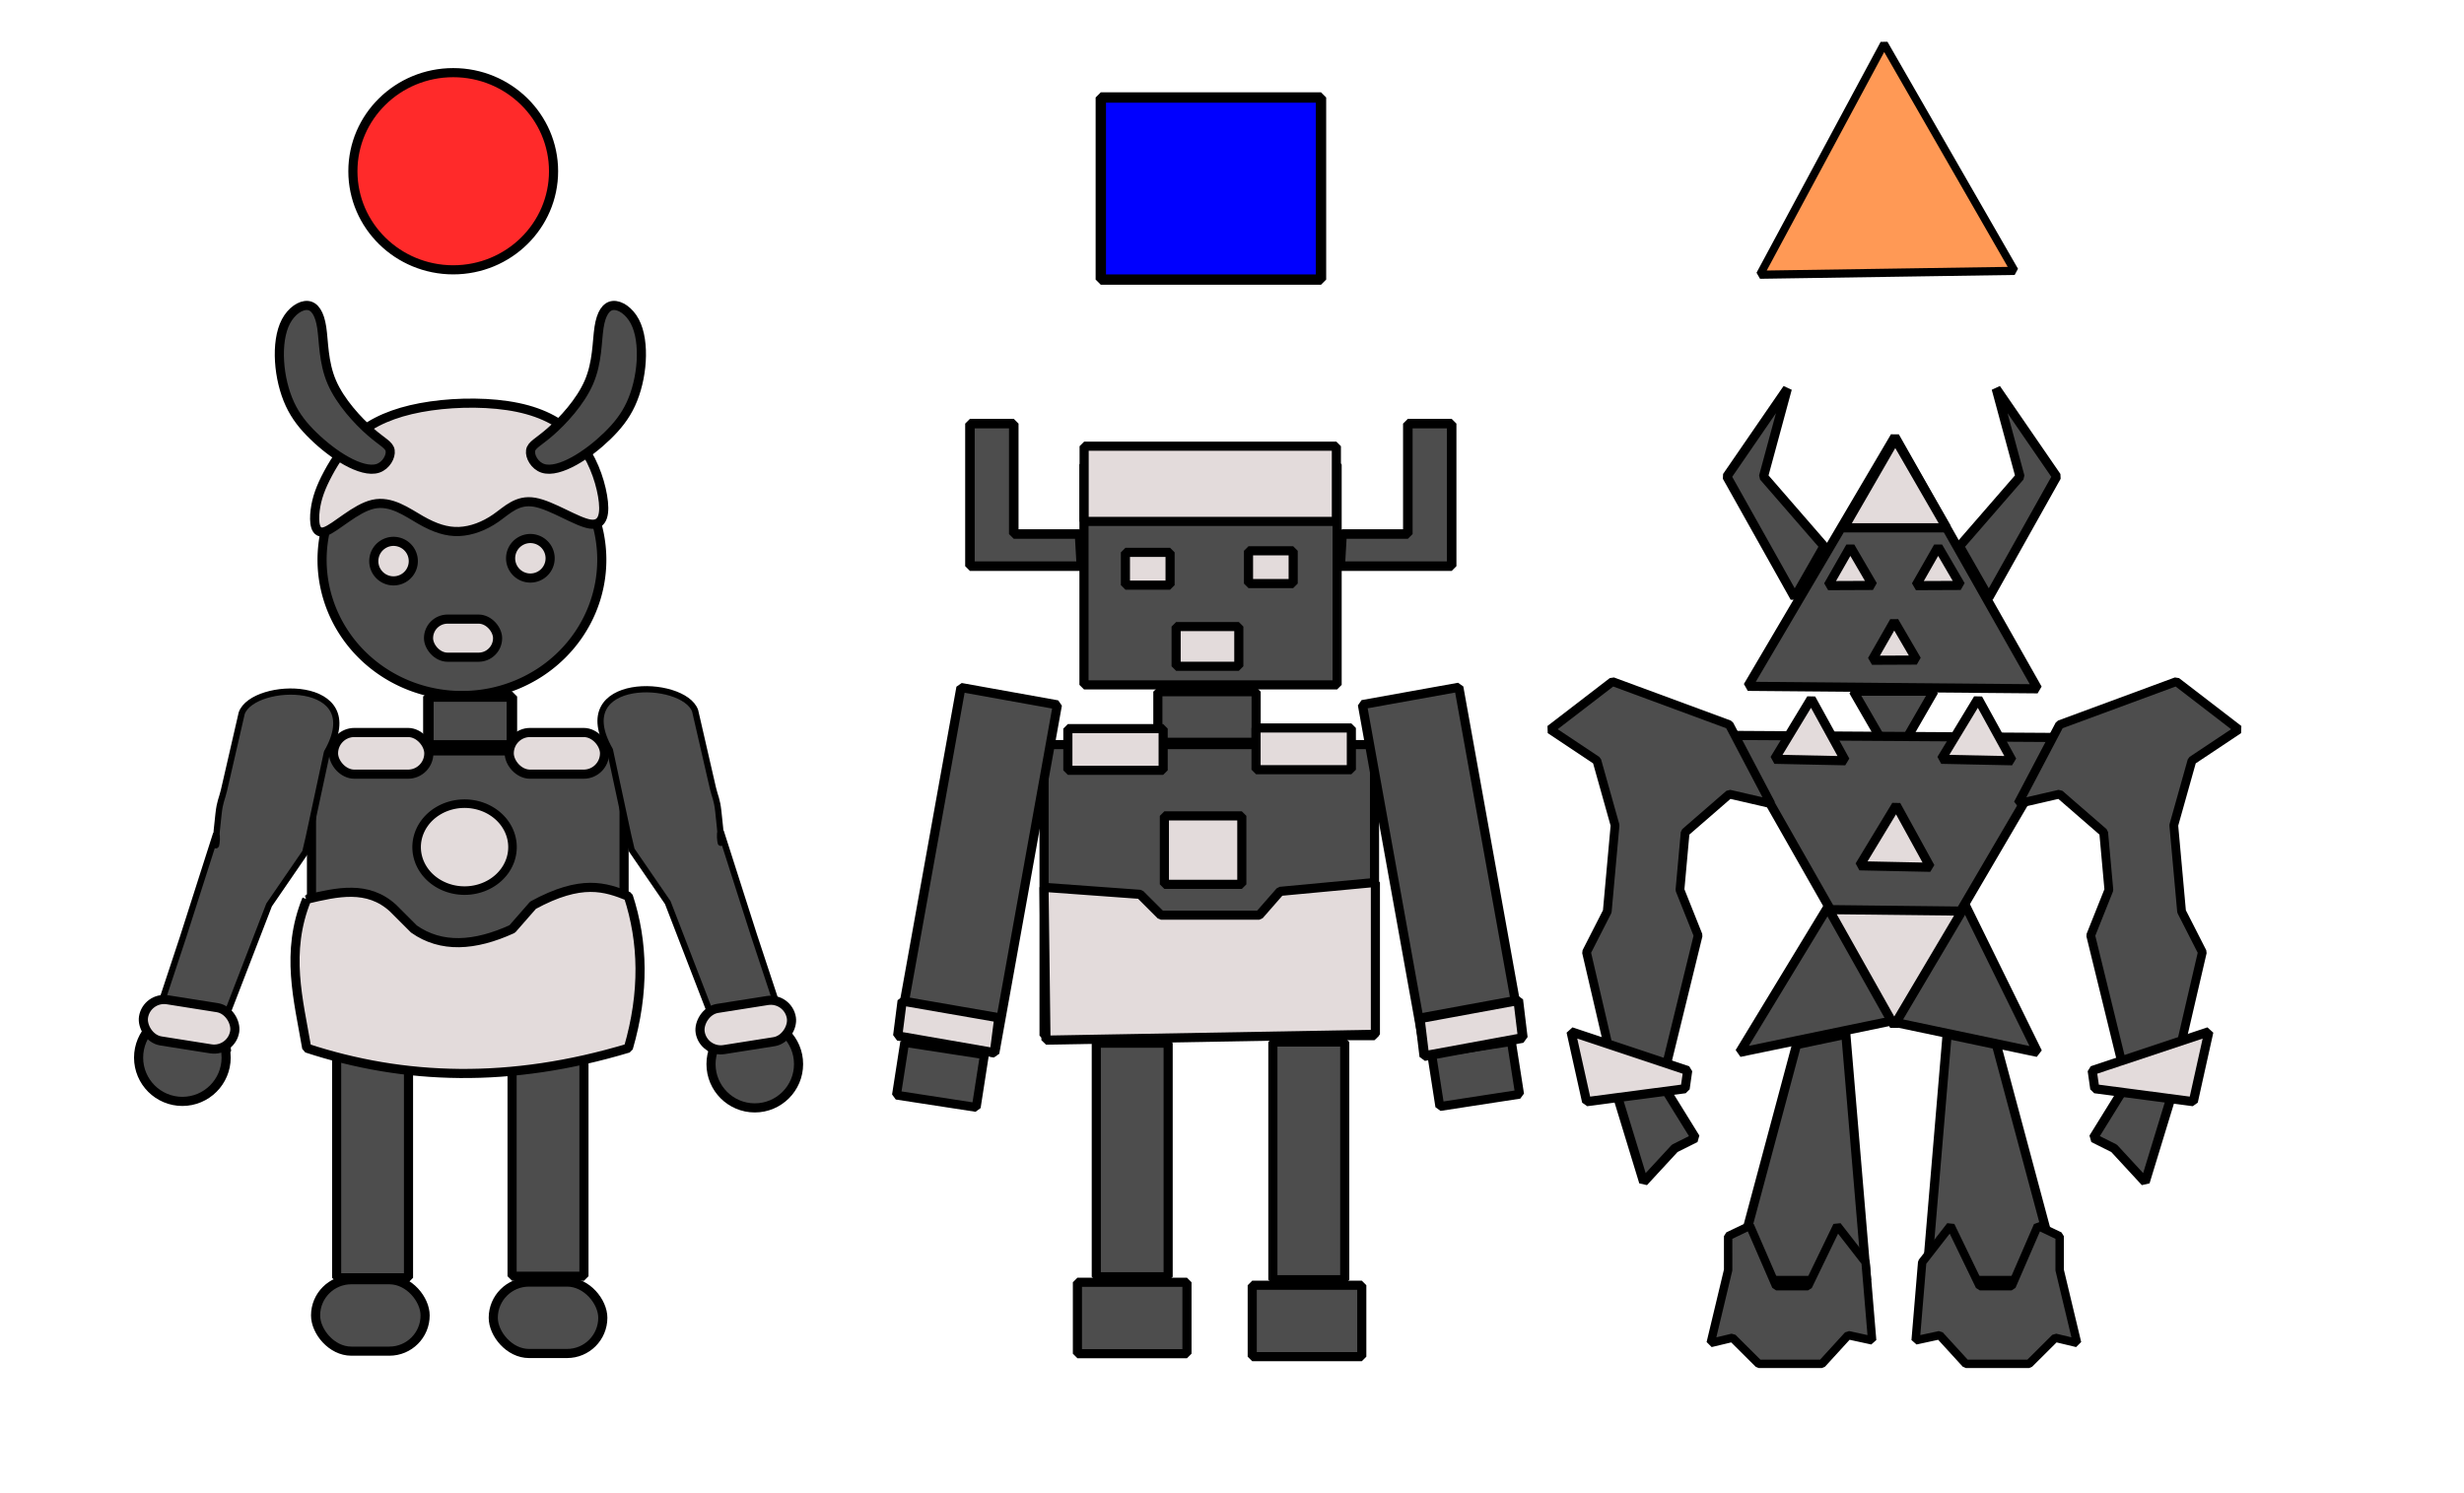 <?xml version="1.0" encoding="UTF-8" standalone="no"?>
<!-- Created with Inkscape (http://www.inkscape.org/) -->

<svg
   width="297mm"
   height="180mm"
   viewBox="0 0 297 180"
   version="1.1"
   id="svg1"
   inkscape:version="1.3 (0e150ed6c4, 2023-07-21)"
   sodipodi:docname="Jay Lene IT 25 SVG.svg"
   xmlns:inkscape="http://www.inkscape.org/namespaces/inkscape"
   xmlns:sodipodi="http://sodipodi.sourceforge.net/DTD/sodipodi-0.dtd"
   xmlns="http://www.w3.org/2000/svg"
   xmlns:svg="http://www.w3.org/2000/svg">
  <sodipodi:namedview
     id="namedview1"
     pagecolor="#ffffff"
     bordercolor="#000000"
     borderopacity="0.25"
     inkscape:showpageshadow="2"
     inkscape:pageopacity="0.0"
     inkscape:pagecheckerboard="0"
     inkscape:deskcolor="#d1d1d1"
     inkscape:document-units="mm"
     inkscape:zoom="0.63446243"
     inkscape:cx="428.70939"
     inkscape:cy="341.23376"
     inkscape:window-width="1440"
     inkscape:window-height="837"
     inkscape:window-x="-8"
     inkscape:window-y="-8"
     inkscape:window-maximized="1"
     inkscape:current-layer="layer1"
     showgrid="false"
     showguides="false" />
  <defs
     id="defs1">
    <inkscape:path-effect
       effect="bspline"
       id="path-effect38"
       is_visible="true"
       lpeversion="1.3"
       weight="33.333"
       steps="2"
       helper_size="0"
       apply_no_weight="true"
       apply_with_weight="true"
       only_selected="false"
       uniform="false" />
    <inkscape:path-effect
       effect="bspline"
       id="path-effect36"
       is_visible="true"
       lpeversion="1.3"
       weight="33.333"
       steps="2"
       helper_size="0"
       apply_no_weight="true"
       apply_with_weight="true"
       only_selected="false"
       uniform="false" />
    <inkscape:path-effect
       effect="bspline"
       id="path-effect43"
       is_visible="true"
       lpeversion="1.3"
       weight="33.333"
       steps="2"
       helper_size="0"
       apply_no_weight="true"
       apply_with_weight="true"
       only_selected="false"
       uniform="false" />
    <inkscape:path-effect
       effect="bspline"
       id="path-effect35"
       is_visible="true"
       lpeversion="1.3"
       weight="33.333"
       steps="2"
       helper_size="0"
       apply_no_weight="true"
       apply_with_weight="true"
       only_selected="false"
       uniform="false" />
    <inkscape:path-effect
       effect="bspline"
       id="path-effect34"
       is_visible="true"
       lpeversion="1.3"
       weight="33.333"
       steps="2"
       helper_size="0"
       apply_no_weight="true"
       apply_with_weight="true"
       only_selected="false"
       uniform="false" />
    <inkscape:path-effect
       effect="bspline"
       id="path-effect33"
       is_visible="true"
       lpeversion="1.3"
       weight="33.333"
       steps="2"
       helper_size="0"
       apply_no_weight="true"
       apply_with_weight="true"
       only_selected="false"
       uniform="false" />
    <inkscape:path-effect
       effect="bspline"
       id="path-effect32"
       is_visible="true"
       lpeversion="1.3"
       weight="33.333"
       steps="2"
       helper_size="0"
       apply_no_weight="true"
       apply_with_weight="true"
       only_selected="false"
       uniform="false" />
    <inkscape:path-effect
       effect="bspline"
       id="path-effect17"
       is_visible="true"
       lpeversion="1.3"
       weight="33.333"
       steps="2"
       helper_size="0"
       apply_no_weight="true"
       apply_with_weight="true"
       only_selected="false"
       uniform="false" />
    <inkscape:path-effect
       effect="bspline"
       id="path-effect12"
       is_visible="true"
       lpeversion="1.3"
       weight="33.333"
       steps="2"
       helper_size="0"
       apply_no_weight="true"
       apply_with_weight="true"
       only_selected="false"
       uniform="false" />
    <inkscape:perspective
       sodipodi:type="inkscape:persp3d"
       inkscape:vp_x="0 : 31.499997 : 1"
       inkscape:vp_y="0 : 1000 : 0"
       inkscape:vp_z="210.00001 : 31.499997 : 1"
       inkscape:persp3d-origin="105.00001 : -18.000003 : 1"
       id="perspective11" />
    <inkscape:path-effect
       effect="bspline"
       id="path-effect11"
       is_visible="true"
       lpeversion="1.3"
       weight="33.333"
       steps="2"
       helper_size="0"
       apply_no_weight="true"
       apply_with_weight="true"
       only_selected="false"
       uniform="false" />
    <inkscape:path-effect
       effect="spiro"
       id="path-effect10"
       is_visible="true"
       lpeversion="1" />
    <inkscape:path-effect
       effect="spiro"
       id="path-effect9"
       is_visible="true"
       lpeversion="1" />
    <inkscape:path-effect
       effect="spiro"
       id="path-effect8"
       is_visible="true"
       lpeversion="1" />
    <inkscape:path-effect
       effect="spiro"
       id="path-effect7"
       is_visible="true"
       lpeversion="1" />
    <inkscape:path-effect
       effect="bspline"
       id="path-effect32-8"
       is_visible="true"
       lpeversion="1.3"
       weight="33.333"
       steps="2"
       helper_size="0"
       apply_no_weight="true"
       apply_with_weight="true"
       only_selected="false"
       uniform="false" />
    <inkscape:path-effect
       effect="bspline"
       id="path-effect43-0"
       is_visible="true"
       lpeversion="1.3"
       weight="33.333"
       steps="2"
       helper_size="0"
       apply_no_weight="true"
       apply_with_weight="true"
       only_selected="false"
       uniform="false" />
  </defs>
  <g
     inkscape:label="robo"
     inkscape:groupmode="layer"
     id="layer1"
     transform="translate(-41.998,-1.436)">
    <path
       style="fill:#4d4d4d;fill-rule:evenodd;stroke:#000000;stroke-width:1.1;stroke-linejoin:bevel;stroke-dasharray:none;paint-order:stroke fill markers"
       d="m 262.301,110.806 -10.625,17.499 18.124,-3.75 17.812,3.75 -8.75,-17.812 z"
       id="path16" />
    <path
       style="fill:#4d4d4d;fill-opacity:1;fill-rule:evenodd;stroke:#000000;stroke-width:1.1;stroke-linejoin:bevel;paint-order:stroke fill markers"
       id="path5"
       sodipodi:type="arc"
       sodipodi:cx="97.677795"
       sodipodi:cy="68.919861"
       sodipodi:rx="16.858097"
       sodipodi:ry="16.36227"
       sodipodi:start="4.904331"
       sodipodi:end="4.8920207"
       sodipodi:open="true"
       sodipodi:arc-type="chord"
       d="M 100.894,52.858 A 16.858,16.362 0 0 1 114.236,71.992 16.858,16.362 0 0 1 94.564,85.001 16.858,16.362 0 0 1 81.1,65.947 16.858,16.362 0 0 1 100.69,52.821 Z" />
    <path
       style="fill:#e3dbdb;fill-opacity:1;fill-rule:evenodd;stroke:#000000;stroke-width:1.1;stroke-linejoin:bevel;paint-order:stroke fill markers"
       id="path18-2"
       sodipodi:type="arc"
       sodipodi:cx="105.92738"
       sodipodi:cy="68.737701"
       sodipodi:rx="2.3820305"
       sodipodi:ry="2.3820305"
       sodipodi:start="4.904331"
       sodipodi:end="4.8920207"
       sodipodi:open="true"
       sodipodi:arc-type="chord"
       d="m 106.382,66.399 a 2.382,2.382 0 0 1 1.885,2.785 2.382,2.382 0 0 1 -2.78,1.894 2.382,2.382 0 0 1 -1.902,-2.774 2.382,2.382 0 0 1 2.768,-1.911 z" />
    <path
       style="fill:#3b2f2f;fill-opacity:1;fill-rule:evenodd;stroke:#000000;stroke-width:1.1;stroke-linejoin:bevel;paint-order:stroke fill markers"
       d="m 96.19,50.574 c 0,0 0,0 0,0"
       id="path11"
       inkscape:path-effect="#path-effect12"
       inkscape:original-d="m 96.190315,50.574289 c 0,0 0,0 0,0" />
    <rect
       style="fill:#deaa87;fill-opacity:1;fill-rule:evenodd;stroke:#000000;stroke-width:1.1;stroke-linejoin:bevel;paint-order:stroke fill markers"
       id="rect17"
       width="0.433"
       height="2.165"
       x="94.848"
       y="87.485" />
    <rect
       style="fill:#4d4d4d;fill-opacity:1;fill-rule:evenodd;stroke:#000000;stroke-width:1.268;stroke-linejoin:bevel;paint-order:stroke fill markers"
       id="rect18"
       width="10.066"
       height="5.895"
       x="93.633"
       y="85.404" />
    <path
       style="fill:#e3dbdb;fill-opacity:1;fill-rule:evenodd;stroke:#000000;stroke-width:1.1;stroke-linejoin:bevel;paint-order:stroke fill markers"
       id="path18"
       sodipodi:type="arc"
       sodipodi:cx="89.434418"
       sodipodi:cy="69.07888"
       sodipodi:rx="2.3820305"
       sodipodi:ry="2.3820305"
       sodipodi:start="4.904331"
       sodipodi:end="4.8920207"
       sodipodi:open="true"
       sodipodi:arc-type="chord"
       d="m 89.889,66.741 a 2.382,2.382 0 0 1 1.885,2.785 2.382,2.382 0 0 1 -2.78,1.894 2.382,2.382 0 0 1 -1.902,-2.774 2.382,2.382 0 0 1 2.768,-1.911 z" />
    <rect
       style="fill:#4d4d4d;fill-opacity:1;fill-rule:evenodd;stroke:#000000;stroke-width:1.1;stroke-linejoin:bevel;paint-order:stroke fill markers"
       id="rect27"
       width="37.679"
       height="35.081"
       x="79.544"
       y="91.957"
       inkscape:transform-center-x="-8.3245167"
       inkscape:transform-center-y="-2.5834707" />
    <rect
       style="fill:#4d4d4d;fill-opacity:1;fill-rule:evenodd;stroke:#000000;stroke-width:1.1;stroke-linejoin:bevel;paint-order:stroke fill markers"
       id="rect27-0"
       width="39.833"
       height="35.081"
       x="167.844"
       y="91.2"
       inkscape:transform-center-x="-8.3245167"
       inkscape:transform-center-y="-2.5834707" />
    <rect
       style="fill:#4d4d4d;fill-opacity:1;fill-rule:evenodd;stroke:#000000;stroke-width:1.1;stroke-linejoin:bevel;paint-order:stroke fill markers"
       id="rect28"
       width="8.662"
       height="28.151"
       x="82.575"
       y="127.325" />
    <rect
       style="fill:#4d4d4d;fill-opacity:1;fill-rule:evenodd;stroke:#000000;stroke-width:1.1;stroke-linejoin:bevel;paint-order:stroke fill markers"
       id="rect28-6"
       width="8.662"
       height="28.151"
       x="174.14"
       y="127.197" />
    <rect
       style="fill:#4d4d4d;fill-opacity:1;fill-rule:evenodd;stroke:#000000;stroke-width:1.1;stroke-linejoin:bevel;paint-order:stroke fill markers"
       id="rect28-0"
       width="8.662"
       height="28.151"
       x="103.722"
       y="127.134" />
    <g
       id="g36"
       inkscape:label="left arm">
      <path
         style="fill:#4d4d4d;fill-opacity:1;fill-rule:evenodd;stroke:#000000;stroke-width:0.751;stroke-linejoin:bevel;paint-order:stroke fill markers"
         d="m 71.133,87.411 c 1.381,-3.901 15.424,-4.24 10.272,4.737 l -2.201,10.269 -0.413,1.759 -4.359,6.351 -5.334,13.814 0.384,3.853 -9.355,-1.886 3.924,-11.863 3.998,-12.5 c 0.326,0.408 -0.441,4.06 0.292,-2.404 0.171,-1.509 0.384,-1.705 0.648,-2.804 z"
         id="path35"
         sodipodi:nodetypes="ccccccccccscc" />
    </g>
    <rect
       style="fill:#4d4d4d;fill-opacity:1;fill-rule:evenodd;stroke:#000000;stroke-width:1.1;stroke-linejoin:bevel;paint-order:stroke fill markers"
       id="rect38"
       width="13.204"
       height="8.612"
       x="101.454"
       y="155.988"
       ry="4.306" />
    <rect
       style="fill:#4d4d4d;fill-opacity:1;fill-rule:evenodd;stroke:#000000;stroke-width:1.1;stroke-linejoin:bevel;paint-order:stroke fill markers"
       id="rect38-7"
       width="13.204"
       height="8.612"
       x="80.037"
       y="155.706"
       ry="4.306" />
    <rect
       style="fill:#4d4d4d;fill-opacity:1;fill-rule:evenodd;stroke:#000000;stroke-width:1.1;stroke-linejoin:bevel;paint-order:stroke fill markers"
       id="rect38-7-0"
       width="13.204"
       height="8.612"
       x="171.866"
       y="156.012" />
    <rect
       style="fill:#4d4d4d;fill-opacity:1;fill-rule:evenodd;stroke:#000000;stroke-width:1.1;stroke-linejoin:bevel;paint-order:stroke fill markers"
       id="rect38-7-1"
       width="13.204"
       height="8.612"
       x="192.937"
       y="156.371" />
    <circle
       style="fill:#4d4d4d;fill-rule:evenodd;stroke:#000000;stroke-width:1.1;stroke-linejoin:bevel;paint-order:stroke fill markers"
       id="path2"
       cx="63.98"
       cy="128.934"
       r="5.276" />
    <circle
       style="fill:#4d4d4d;fill-rule:evenodd;stroke:#000000;stroke-width:1.1;stroke-linejoin:bevel;paint-order:stroke fill markers"
       id="path2-8"
       cx="132.977"
       cy="129.716"
       r="5.276" />
    <path
       style="fill:#4d4d4d;fill-opacity:1;fill-rule:evenodd;stroke:#000000;stroke-width:0.751;stroke-linejoin:bevel;paint-order:stroke fill markers"
       d="m 125.789,87.129 c -1.381,-3.901 -15.424,-4.24 -10.272,4.737 l 2.201,10.269 0.413,1.759 4.359,6.351 5.334,13.814 -0.384,3.853 9.355,-1.886 -3.924,-11.863 -3.998,-12.5 c -0.326,0.408 0.441,4.06 -0.292,-2.404 -0.171,-1.509 -0.384,-1.705 -0.648,-2.804 z"
       id="path35-2"
       sodipodi:nodetypes="ccccccccccscc" />
    <rect
       style="fill:#e3dbdb;fill-opacity:1;fill-rule:evenodd;stroke:#000000;stroke-width:1.1;stroke-linejoin:bevel;paint-order:stroke fill markers"
       id="rect39"
       width="8.325"
       height="4.593"
       x="93.651"
       y="76.069"
       ry="2.296" />
    <rect
       style="fill:#e3dbdb;fill-opacity:1;fill-rule:evenodd;stroke:#000000;stroke-width:1.1;stroke-linejoin:bevel;paint-order:stroke fill markers"
       id="rect45"
       width="11.128"
       height="5.025"
       x="-116.317"
       y="141.499"
       transform="matrix(-0.988,0.156,0.156,0.988,-7.2916665e-7,0)"
       ry="2.513" />
    <path
       style="fill:#e3dbdb;fill-opacity:1;fill-rule:evenodd;stroke:#000000;stroke-width:1.03;stroke-linejoin:bevel;paint-order:stroke fill markers"
       id="path40"
       sodipodi:type="arc"
       sodipodi:cx="97.994347"
       sodipodi:cy="103.55813"
       sodipodi:rx="5.7783694"
       sodipodi:ry="5.2400756"
       sodipodi:start="4.904331"
       sodipodi:end="4.8920207"
       sodipodi:open="true"
       sodipodi:arc-type="chord"
       d="m 99.097,98.414 a 5.778,5.24 0 0 1 4.573,6.128 5.778,5.24 0 0 1 -6.743,4.166 5.778,5.24 0 0 1 -4.615,-6.102 5.778,5.24 0 0 1 6.715,-4.204 z" />
    <path
       style="fill:#e3dbdb;fill-opacity:1;fill-rule:evenodd;stroke:#000000;stroke-width:1.1;stroke-linejoin:bevel;paint-order:stroke fill markers"
       d="m 78.97,109.84 c 3.673,-0.862 7.348,-1.732 10.41,1.077 l 2.513,2.513 c 3.287,2.314 7.305,2.072 11.845,0 l 2.513,-2.872 c 5.846,-3.183 8.708,-2.188 11.487,-1.077 1.795,5.504 1.965,11.549 0,18.307 -14.243,4.291 -27.031,3.855 -38.767,0 -0.992,-5.817 -2.608,-11.53 0,-17.948 z"
       id="path41"
       sodipodi:nodetypes="ccccccccc" />
    <rect
       style="fill:#e3dbdb;fill-opacity:1;fill-rule:evenodd;stroke:#000000;stroke-width:1.1;stroke-linejoin:bevel;paint-order:stroke fill markers"
       id="rect42"
       width="11.487"
       height="5.025"
       x="82.2"
       y="89.738"
       ry="2.513" />
    <rect
       style="fill:#e3dbdb;fill-opacity:1;fill-rule:evenodd;stroke:#000000;stroke-width:1.1;stroke-linejoin:bevel;paint-order:stroke fill markers"
       id="rect43"
       width="11.487"
       height="5.025"
       x="103.379"
       y="89.738"
       ry="2.513" />
    <path
       style="fill:#e3dbdb;fill-opacity:1;fill-rule:evenodd;stroke:#000000;stroke-width:1.1;stroke-linejoin:bevel;paint-order:stroke fill markers"
       d="m 81.183,65.509 c 1.256,-0.419 3.649,-2.812 5.803,-3.29 2.154,-0.479 4.068,0.957 5.743,1.914 1.675,0.957 3.111,1.436 4.607,1.376 1.496,-0.06 3.051,-0.658 4.427,-1.615 1.376,-0.957 2.572,-2.273 4.666,-1.914 2.094,0.359 5.085,2.393 6.7,2.632 1.615,0.239 1.855,-1.316 1.496,-3.41 -0.359,-2.094 -1.316,-4.726 -2.991,-6.7 -1.675,-1.974 -4.068,-3.29 -7.239,-3.949 -3.171,-0.658 -7.119,-0.658 -10.469,-0.179 -3.35,0.479 -6.102,1.436 -8.136,2.931 -2.034,1.496 -3.35,3.53 -4.248,5.205 -0.897,1.675 -1.376,2.991 -1.555,4.427 -0.179,1.436 -0.06,2.991 1.197,2.572 z"
       id="path43"
       inkscape:path-effect="#path-effect43"
       inkscape:original-d="m 80.046665,67.483288 c 2.393027,-2.393024 4.78605,-4.786048 7.179074,-7.179072 1.914459,1.435841 3.828839,2.871629 5.743258,4.307443 1.435843,0.478613 2.871631,0.95721 4.307446,1.435815 1.555496,-0.598268 3.110927,-1.196512 4.666397,-1.79477 1.19654,-1.316188 2.39302,-2.632326 3.58954,-3.948488 2.99134,2.034112 5.98256,4.068141 8.97384,6.10221 0.23931,-1.555496 0.4786,-3.110931 0.7179,-4.666395 -0.95723,-2.63238 -1.9144,-5.264597 -2.87162,-7.89698 -2.39308,-1.316193 -4.78605,-2.632327 -7.17908,-3.948493 -3.94857,0 -7.8969,0 -11.845469,0 -2.752033,0.957229 -5.503955,1.914419 -8.255933,2.871629 -1.316191,2.034111 -2.632326,4.068143 -3.948491,6.102212 -0.478615,1.316191 -0.95721,2.632329 -1.435814,3.948491 0.119652,1.555499 0.239302,3.110931 0.358952,4.666398 z"
       sodipodi:nodetypes="ccccccccccccccc" />
    <rect
       style="fill:#e3dbdb;fill-opacity:1;fill-rule:evenodd;stroke:#000000;stroke-width:1.1;stroke-linejoin:bevel;paint-order:stroke fill markers"
       id="rect44"
       width="11.128"
       height="5.025"
       x="77.969"
       y="110.731"
       transform="rotate(8.999)"
       ry="2.513" />
    <rect
       style="fill:#4d4d4d;fill-opacity:1;fill-rule:evenodd;stroke:#000000;stroke-width:1.1;stroke-linejoin:bevel;paint-order:stroke fill markers"
       id="rect28-7"
       width="8.662"
       height="28.655"
       x="195.425"
       y="127.053" />
    <rect
       style="fill:#4d4d4d;fill-opacity:1;fill-rule:evenodd;stroke:#000000;stroke-width:1.1;stroke-linejoin:bevel;paint-order:stroke fill markers"
       id="rect48"
       width="11.845"
       height="6.102"
       x="181.561"
       y="84.82" />
    <rect
       style="fill:#e3dbdb;fill-opacity:1;fill-rule:evenodd;stroke:#000000;stroke-width:1.1;stroke-linejoin:bevel;paint-order:stroke fill markers"
       id="rect42-3"
       width="11.487"
       height="5.025"
       x="193.397"
       y="89.196" />
    <rect
       style="fill:#4d4d4d;fill-rule:evenodd;stroke:#000000;stroke-width:1.071;stroke-linejoin:bevel;paint-order:stroke fill markers"
       id="rect20"
       width="9.731"
       height="6.428"
       x="-202.016"
       y="159.619"
       transform="matrix(-0.988,0.152,0.154,0.988,-7.2916665e-7,0)"
       inkscape:transform-center-x="2.6650483"
       inkscape:transform-center-y="0.024926749" />
    <rect
       style="fill:#4d4d4d;fill-opacity:1;fill-rule:evenodd;stroke:#000000;stroke-width:1.1;stroke-linejoin:bevel;paint-order:stroke fill markers"
       id="rect47"
       width="30.511"
       height="26.563"
       x="172.657"
       y="57.433" />
    <rect
       style="fill:#e3dbdb;fill-opacity:1;fill-rule:evenodd;stroke:#000000;stroke-width:1.1;stroke-linejoin:bevel;paint-order:stroke fill markers"
       id="rect42-7"
       width="11.487"
       height="5.025"
       x="170.713"
       y="89.272" />
    <rect
       style="fill:#e3dbdb;fill-opacity:1;fill-rule:evenodd;stroke:#000000;stroke-width:1.1;stroke-linejoin:bevel;paint-order:stroke fill markers"
       id="rect50"
       width="5.384"
       height="3.948"
       x="177.651"
       y="68.025" />
    <rect
       style="fill:#e3dbdb;fill-opacity:1;fill-rule:evenodd;stroke:#000000;stroke-width:1.1;stroke-linejoin:bevel;paint-order:stroke fill markers"
       id="rect50-3"
       width="5.384"
       height="3.948"
       x="192.488"
       y="67.836" />
    <rect
       style="fill:#e3dbdb;fill-opacity:1;fill-rule:evenodd;stroke:#000000;stroke-width:1.1;stroke-linejoin:bevel;paint-order:stroke fill markers"
       id="rect51"
       width="7.557"
       height="4.786"
       x="183.762"
       y="76.969" />
    <path
       style="fill:#e3dbdb;fill-opacity:1;fill-rule:evenodd;stroke:#000000;stroke-width:1.1;stroke-linejoin:bevel;paint-order:stroke fill markers"
       d="m 167.839,108.407 11.585,0.842 2.513,2.513 h 11.845 l 2.513,-2.872 11.487,-1.077 v 18.307 l -39.707,0.705 z"
       id="path41-4"
       sodipodi:nodetypes="ccccccccc" />
    <rect
       style="fill:#e3dbdb;fill-rule:evenodd;stroke:#000000;stroke-width:1.1;stroke-linejoin:bevel;paint-order:stroke fill markers"
       id="rect1"
       width="9.333"
       height="8.256"
       x="182.348"
       y="99.789" />
    <rect
       style="fill:#e3dbdb;fill-rule:evenodd;stroke:#000000;stroke-width:1.1;stroke-linejoin:bevel;paint-order:stroke fill markers"
       id="rect3"
       width="30.404"
       height="9.063"
       x="172.675"
       y="55.227" />
    <g
       id="g36-1"
       inkscape:label="left arm"
       transform="translate(52.342,-18.7)" />
    <rect
       style="fill:#4d4d4d;fill-rule:evenodd;stroke:#000000;stroke-width:1.1;stroke-linejoin:bevel;paint-order:stroke fill markers"
       id="rect13"
       width="11.815"
       height="42.63"
       x="170.254"
       y="55.052"
       transform="rotate(10.194)"
       inkscape:transform-center-x="0.46993266"
       inkscape:transform-center-y="3.6073502" />
    <rect
       style="fill:#4d4d4d;fill-rule:evenodd;stroke:#000000;stroke-width:1.1;stroke-linejoin:bevel;paint-order:stroke fill markers"
       id="rect14"
       width="11.815"
       height="42.63"
       x="-199.518"
       y="121.544"
       transform="matrix(-0.984,0.177,0.177,0.984,0,0)"
       inkscape:transform-center-x="-0.46992911"
       inkscape:transform-center-y="3.6073488" />
    <rect
       style="fill:#e3dbdb;fill-rule:evenodd;stroke:#000000;stroke-width:1.116;stroke-linejoin:bevel;paint-order:stroke fill markers"
       id="rect15"
       width="11.833"
       height="4.245"
       x="165.233"
       y="94.608"
       transform="matrix(0.985,0.171,-0.127,0.992,0,0)"
       inkscape:transform-center-x="-1.0322519"
       inkscape:transform-center-y="0.073612172" />
    <rect
       style="fill:#e3dbdb;fill-rule:evenodd;stroke:#000000;stroke-width:1.171;stroke-linejoin:bevel;paint-order:stroke fill markers"
       id="rect16"
       width="12.067"
       height="4.576"
       x="-209.03"
       y="160.978"
       transform="matrix(-0.984,0.181,0.12,0.993,0,0)"
       inkscape:transform-center-x="1.0508485"
       inkscape:transform-center-y="0.079423954" />
    <rect
       style="fill:#4d4d4d;fill-rule:evenodd;stroke:#000000;stroke-width:1.071;stroke-linejoin:bevel;paint-order:stroke fill markers"
       id="rect19"
       width="9.731"
       height="6.428"
       x="168.88"
       y="102.665"
       transform="matrix(0.988,0.152,-0.154,0.988,0,0)"
       inkscape:transform-center-x="-2.6650459"
       inkscape:transform-center-y="0.024919962" />
    <path
       sodipodi:type="star"
       style="fill:#4d4d4d;fill-rule:evenodd;stroke:#000000;stroke-width:4.157;stroke-linejoin:bevel;stroke-dasharray:none;paint-order:stroke fill markers;fill-opacity:1"
       id="path7"
       inkscape:flatsided="true"
       sodipodi:sides="3"
       sodipodi:cx="629.60529"
       sodipodi:cy="274.72363"
       sodipodi:r1="76.110947"
       sodipodi:r2="17.9424"
       sodipodi:arg1="0.5322095"
       sodipodi:arg2="1.5794071"
       inkscape:rounded="0"
       inkscape:randomized="0"
       d="M 695.189,313.345 563.366,312.21 630.261,198.616 Z"
       transform="matrix(0.265,0,0,0.265,103.381,1.436)"
       inkscape:transform-center-x="-0.068962812"
       inkscape:transform-center-y="-2.3136543" />
    <path
       sodipodi:type="star"
       style="fill:#e3dbdb;fill-rule:evenodd;stroke:#000000;stroke-width:4.157;stroke-linejoin:bevel;stroke-dasharray:none;paint-order:stroke fill markers"
       id="path7-9"
       inkscape:flatsided="true"
       sodipodi:sides="3"
       sodipodi:cx="804.30951"
       sodipodi:cy="128.25294"
       sodipodi:r1="11.750091"
       sodipodi:r2="17.9424"
       sodipodi:arg1="0.51914609"
       sodipodi:arg2="1.5663437"
       inkscape:rounded="0"
       inkscape:randomized="0"
       d="m 814.511,134.083 -20.352,0.091 10.097,-17.67 z"
       transform="matrix(0.265,0,0,0.265,51.9,36.477)"
       inkscape:transform-center-x="-0.068962812"
       inkscape:transform-center-y="-2.3136543" />
    <path
       sodipodi:type="star"
       style="fill:#e3dbdb;fill-rule:evenodd;stroke:#000000;stroke-width:4.157;stroke-linejoin:bevel;stroke-dasharray:none;paint-order:stroke fill markers"
       id="path9"
       inkscape:flatsided="true"
       sodipodi:sides="3"
       sodipodi:cx="804.30951"
       sodipodi:cy="128.25294"
       sodipodi:r1="11.750091"
       sodipodi:r2="17.9424"
       sodipodi:arg1="0.51914609"
       sodipodi:arg2="1.5663437"
       inkscape:rounded="0"
       inkscape:randomized="0"
       d="m 814.511,134.083 -20.352,0.091 10.097,-17.67 z"
       transform="matrix(0.265,0,0,0.265,57.191,45.473)"
       inkscape:transform-center-x="-0.068962812"
       inkscape:transform-center-y="-2.3136543" />
    <path
       sodipodi:type="star"
       style="fill:#e3dbdb;fill-rule:evenodd;stroke:#000000;stroke-width:4.157;stroke-linejoin:bevel;stroke-dasharray:none;paint-order:stroke fill markers"
       id="path10"
       inkscape:flatsided="true"
       sodipodi:sides="3"
       sodipodi:cx="862.06372"
       sodipodi:cy="226.62879"
       sodipodi:r1="26.962263"
       sodipodi:r2="9.501214"
       sodipodi:arg1="-1.5707963"
       sodipodi:arg2="-0.52359878"
       inkscape:rounded="0"
       inkscape:randomized="0"
       d="m 862.064,199.667 23.35,40.443 -46.7,0 z"
       transform="matrix(0.265,0,0,0.265,41.998,1.436)"
       inkscape:transform-center-x="0.19280736"
       inkscape:transform-center-y="-1.0862563" />
    <path
       sodipodi:type="star"
       style="fill:#4d4d4d;fill-rule:evenodd;stroke:#000000;stroke-width:4.157;stroke-linejoin:bevel;stroke-dasharray:none;paint-order:stroke fill markers"
       id="path12"
       inkscape:flatsided="true"
       sodipodi:sides="3"
       sodipodi:cx="861.33508"
       sodipodi:cy="325.00461"
       sodipodi:r1="21.132587"
       sodipodi:r2="10.566293"
       sodipodi:arg1="1.5707963"
       sodipodi:arg2="2.6179939"
       inkscape:rounded="0"
       inkscape:randomized="0"
       d="m 861.335,346.137 -18.301,-31.699 36.603,0 z"
       transform="matrix(0.265,0,0,0.265,41.998,1.436)"
       inkscape:transform-center-x="2.8322524e-06"
       inkscape:transform-center-y="1.3978315" />
    <path
       sodipodi:type="star"
       style="fill:#4d4d4d;fill-rule:evenodd;stroke:#000000;stroke-width:4.157;stroke-linejoin:bevel;stroke-dasharray:none;paint-order:stroke fill markers"
       id="path12-5"
       inkscape:flatsided="true"
       sodipodi:sides="3"
       sodipodi:cx="1017.4753"
       sodipodi:cy="319.92688"
       sodipodi:r1="86.900589"
       sodipodi:r2="10.566293"
       sodipodi:arg1="-0.51727827"
       sodipodi:arg2="0.52991933"
       inkscape:rounded="0"
       inkscape:randomized="0"
       d="M 1093.006,276.953 1016.926,406.826 942.493,276.002 Z"
       transform="matrix(0.265,0,0,0.265,0.925,16.951)"
       inkscape:transform-center-x="2.8322524e-06"
       inkscape:transform-center-y="1.3978315" />
    <path
       sodipodi:type="star"
       style="fill:#e3dbdb;fill-rule:evenodd;stroke:#000000;stroke-width:4.157;stroke-linejoin:bevel;stroke-dasharray:none;paint-order:stroke fill markers"
       id="path9-7"
       inkscape:flatsided="true"
       sodipodi:sides="3"
       sodipodi:cx="923.63617"
       sodipodi:cy="74.302055"
       sodipodi:r1="18.605326"
       sodipodi:r2="17.9424"
       sodipodi:arg1="0.54453732"
       sodipodi:arg2="1.5917349"
       inkscape:rounded="0"
       inkscape:randomized="0"
       d="m 939.551,83.94 -32.218,-0.675 16.693,-27.565 z"
       transform="matrix(0.265,0,0,0.265,15.445,70.901)"
       inkscape:transform-center-x="-0.068962812"
       inkscape:transform-center-y="-2.3136543" />
    <path
       sodipodi:type="star"
       style="fill:#e3dbdb;fill-rule:evenodd;stroke:#000000;stroke-width:4.157;stroke-linejoin:bevel;stroke-dasharray:none;paint-order:stroke fill markers"
       id="path13"
       inkscape:flatsided="true"
       sodipodi:sides="3"
       sodipodi:cx="923.63617"
       sodipodi:cy="74.302055"
       sodipodi:r1="18.605326"
       sodipodi:r2="17.9424"
       sodipodi:arg1="0.54453732"
       sodipodi:arg2="1.5917349"
       inkscape:rounded="0"
       inkscape:randomized="0"
       d="m 939.551,83.94 -32.218,-0.675 16.693,-27.565 z"
       transform="matrix(0.265,0,0,0.265,35.554,70.901)"
       inkscape:transform-center-x="-0.068962812"
       inkscape:transform-center-y="-2.3136543" />
    <path
       sodipodi:type="star"
       style="fill:#e3dbdb;fill-rule:evenodd;stroke:#000000;stroke-width:4.157;stroke-linejoin:bevel;stroke-dasharray:none;paint-order:stroke fill markers"
       id="path14"
       inkscape:flatsided="true"
       sodipodi:sides="3"
       sodipodi:cx="923.63617"
       sodipodi:cy="74.302055"
       sodipodi:r1="18.605326"
       sodipodi:r2="17.9424"
       sodipodi:arg1="0.54453732"
       sodipodi:arg2="1.5917349"
       inkscape:rounded="0"
       inkscape:randomized="0"
       d="m 939.551,83.94 -32.218,-0.675 16.693,-27.565 z"
       transform="matrix(0.265,0,0,0.265,25.693,83.743)"
       inkscape:transform-center-x="-0.068962812"
       inkscape:transform-center-y="-2.3136543" />
    <path
       sodipodi:type="star"
       style="fill:#e3dbdb;fill-rule:evenodd;stroke:#000000;stroke-width:4.157;stroke-linejoin:bevel;stroke-dasharray:none;paint-order:stroke fill markers"
       id="path15"
       inkscape:flatsided="true"
       sodipodi:sides="3"
       sodipodi:cx="861.94476"
       sodipodi:cy="431.60712"
       sodipodi:r1="34.955527"
       sodipodi:r2="18.464136"
       sodipodi:arg1="-0.51238946"
       sodipodi:arg2="0.53480809"
       inkscape:rounded="0"
       inkscape:randomized="0"
       d="M 892.411,414.47 861.553,466.56 831.87,413.791 Z"
       transform="matrix(0.265,0,0,0.265,41.998,1.436)"
       inkscape:transform-center-x="-0.10506503"
       inkscape:transform-center-y="2.3510936" />
    <path
       style="fill:#4d4d4d;fill-rule:evenodd;stroke:#000000;stroke-width:1.1;stroke-linejoin:bevel;stroke-dasharray:none;paint-order:stroke fill markers"
       d="m 258.551,127.368 -7.616,28.422 h 16.053 l -2.5,-29.672 z"
       id="path17" />
    <path
       style="fill:#4d4d4d;fill-rule:evenodd;stroke:#000000;stroke-width:1.058;stroke-linejoin:bevel;stroke-dasharray:none;paint-order:stroke fill markers"
       d="m 250.438,88.796 -14.081,-5.197 -7.51,5.774 5.632,3.753 2.19,7.795 -0.939,10.394 -2.503,4.908 3.755,16.168 5.32,-0.289 4.381,-17.9 -2.19,-5.486 0.626,-6.929 5.32,-4.619 5.007,1.155 z"
       id="path19"
       sodipodi:nodetypes="ccccccccccccccc" />
    <path
       style="fill:#4d4d4d;fill-rule:evenodd;stroke:#000000;stroke-width:1.012;stroke-linejoin:bevel;stroke-dasharray:none;paint-order:stroke fill markers"
       d="m 250.301,154.539 -2.104,8.795 2.63,-0.628 3.156,3.141 h 7.626 l 3.156,-3.455 2.893,0.628 -0.789,-9.423 -3.419,-4.397 -3.522,7.286 h -3.842 l -3.156,-7.286 -2.63,1.256 z"
       id="path20" />
    <path
       style="fill:#4d4d4d;fill-rule:evenodd;stroke:#000000;stroke-width:1.1;stroke-linejoin:bevel;stroke-dasharray:none;paint-order:stroke fill markers"
       d="m 242.302,132.056 4.062,6.562 -2.5,1.25 -3.75,4.062 -3.437,-11.25 z"
       id="path21" />
    <path
       style="fill:#4d4d4d;fill-rule:evenodd;stroke:#000000;stroke-width:1.058;stroke-linejoin:bevel;stroke-dasharray:none;paint-order:stroke fill markers"
       d="m 290.247,88.796 14.081,-5.197 7.51,5.774 -5.632,3.753 -2.19,7.795 0.939,10.394 2.503,4.908 -3.755,16.168 -5.32,-0.289 -4.381,-17.9 2.19,-5.486 -0.626,-6.929 -5.32,-4.619 -5.007,1.155 z"
       id="path22"
       sodipodi:nodetypes="ccccccccccccccc" />
    <path
       style="fill:#4d4d4d;fill-rule:evenodd;stroke:#000000;stroke-width:1.1;stroke-linejoin:bevel;stroke-dasharray:none;paint-order:stroke fill markers"
       d="m 298.383,132.056 -4.062,6.562 2.5,1.25 3.75,4.062 3.437,-11.25 z"
       id="path23" />
    <path
       style="fill:#4d4d4d;fill-rule:evenodd;stroke:#000000;stroke-width:1.1;stroke-linejoin:bevel;stroke-dasharray:none;paint-order:stroke fill markers"
       d="m 282.634,127.368 7.616,28.422 h -16.053 l 2.5,-29.672 z"
       id="path24" />
    <path
       style="fill:#4d4d4d;fill-rule:evenodd;stroke:#000000;stroke-width:1.012;stroke-linejoin:bevel;stroke-dasharray:none;paint-order:stroke fill markers"
       d="m 290.259,154.539 2.104,8.795 -2.63,-0.628 -3.156,3.141 h -7.627 l -3.156,-3.455 -2.893,0.628 0.789,-9.423 3.419,-4.397 3.522,7.286 h 3.842 l 3.156,-7.286 2.63,1.256 z"
       id="path25" />
    <path
       style="fill:#e3dbdb;fill-rule:evenodd;stroke:#000000;stroke-width:1.1;stroke-linejoin:bevel;stroke-dasharray:none;paint-order:stroke fill markers;fill-opacity:1"
       d="m 245.427,130.493 -14.062,-4.687 1.875,8.437 11.875,-1.562 z"
       id="path26" />
    <path
       style="fill:#e3dbdb;fill-opacity:1;fill-rule:evenodd;stroke:#000000;stroke-width:1.1;stroke-linejoin:bevel;stroke-dasharray:none;paint-order:stroke fill markers"
       d="m 294.182,130.493 14.062,-4.687 -1.875,8.437 -11.875,-1.562 z"
       id="path27" />
    <path
       style="fill:#4d4d4d;fill-opacity:1;fill-rule:evenodd;stroke:#000000;stroke-width:1.1;stroke-linejoin:bevel;stroke-dasharray:none;paint-order:stroke fill markers"
       d="m 261.855,67.282 -7.292,-8.397 2.873,-10.606 -7.292,10.606 8.176,14.583 z"
       id="path28" />
    <path
       style="fill:#4d4d4d;fill-opacity:1;fill-rule:evenodd;stroke:#000000;stroke-width:1.1;stroke-linejoin:bevel;stroke-dasharray:none;paint-order:stroke fill markers"
       d="m 278.187,67.282 7.292,-8.397 -2.873,-10.606 7.292,10.606 -8.176,14.583 z"
       id="path29" />
    <path
       style="fill:#4d4d4d;fill-opacity:1;fill-rule:evenodd;stroke:#000000;stroke-width:1.149;stroke-linejoin:bevel;stroke-dasharray:none;paint-order:stroke fill markers"
       d="m 172.12,65.816 h -7.926 V 52.503 h -5.284 v 17.186 h 13.43 z"
       id="path30" />
    <path
       style="fill:#4d4d4d;fill-opacity:1;fill-rule:evenodd;stroke:#000000;stroke-width:1.149;stroke-linejoin:bevel;stroke-dasharray:none;paint-order:stroke fill markers"
       d="m 203.765,65.816 h 7.926 V 52.503 h 5.284 v 17.186 h -13.43 z"
       id="path31" />
    <path
       style="fill:#4d4d4d;fill-opacity:1;fill-rule:evenodd;stroke:#000000;stroke-width:1.1;stroke-linejoin:bevel;stroke-dasharray:none;paint-order:stroke fill markers"
       d="m 83.98,53.251 c -1.473,-1.289 -3.609,-3.572 -4.64,-5.966 -1.031,-2.394 -0.958,-4.898 -1.215,-6.592 -0.258,-1.694 -0.847,-2.578 -1.694,-2.652 -0.847,-0.074 -1.952,0.663 -2.615,1.915 -0.663,1.252 -0.884,3.02 -0.773,4.824 0.11,1.805 0.552,3.646 1.252,5.156 0.7,1.51 1.657,2.688 2.836,3.83 1.178,1.142 2.578,2.246 3.977,3.02 1.399,0.773 2.799,1.215 3.793,0.884 0.994,-0.331 1.584,-1.436 1.473,-2.136 -0.11,-0.7 -0.921,-0.994 -2.394,-2.283 z"
       id="path32"
       inkscape:path-effect="#path-effect36"
       inkscape:original-d="m 84.643226,54.245708 c -2.135965,-2.283272 -4.271931,-4.566547 -6.407896,-6.849819 0.07366,-2.504284 0.147309,-5.00847 0.220961,-7.512703 -0.589243,-0.883867 -1.178462,-1.767697 -1.767694,-2.651543 -1.104831,0.736555 -2.20962,1.473078 -3.314427,2.209617 -0.220967,1.767732 -0.441926,3.535392 -0.662888,5.303086 0.441934,1.841386 0.883849,3.682698 1.325772,5.524048 0.957522,1.178488 1.915004,2.356926 2.872504,3.535391 1.399453,1.104831 2.79885,2.209618 4.198276,3.314428 1.399453,0.441933 2.79885,0.883848 4.198276,1.325771 0.589243,-1.104831 1.178465,-2.20962 1.767695,-3.314427 -0.81021,-0.294622 -1.620385,-0.589233 -2.430579,-0.883849 z"
       transform="translate(2.652,0.221)" />
    <path
       style="fill:#4d4d4d;fill-opacity:1;fill-rule:evenodd;stroke:#000000;stroke-width:1.1;stroke-linejoin:bevel;stroke-dasharray:none;paint-order:stroke fill markers"
       d="m 83.98,53.251 c -1.473,-1.289 -3.609,-3.572 -4.64,-5.966 -1.031,-2.394 -0.958,-4.898 -1.215,-6.592 -0.258,-1.694 -0.847,-2.578 -1.694,-2.652 -0.847,-0.074 -1.952,0.663 -2.615,1.915 -0.663,1.252 -0.884,3.02 -0.773,4.824 0.11,1.805 0.552,3.646 1.252,5.156 0.7,1.51 1.657,2.688 2.836,3.83 1.178,1.142 2.578,2.246 3.977,3.02 1.399,0.773 2.799,1.215 3.793,0.884 0.994,-0.331 1.584,-1.436 1.473,-2.136 -0.11,-0.7 -0.921,-0.994 -2.394,-2.283 z"
       id="path36"
       inkscape:path-effect="#path-effect38"
       inkscape:original-d="m 84.643226,54.245708 c -2.135965,-2.283272 -4.271931,-4.566547 -6.407896,-6.849819 0.07366,-2.504284 0.147309,-5.00847 0.220961,-7.512703 -0.589243,-0.883867 -1.178462,-1.767697 -1.767694,-2.651543 -1.104831,0.736555 -2.20962,1.473078 -3.314427,2.209617 -0.220967,1.767732 -0.441926,3.535392 -0.662888,5.303086 0.441934,1.841386 0.883849,3.682698 1.325772,5.524048 0.957522,1.178488 1.915004,2.356926 2.872504,3.535391 1.399453,1.104831 2.79885,2.209618 4.198276,3.314428 1.399453,0.441933 2.79885,0.883848 4.198276,1.325771 0.589243,-1.104831 1.178465,-2.20962 1.767695,-3.314427 -0.81021,-0.294622 -1.620385,-0.589233 -2.430579,-0.883849 z"
       transform="matrix(-1,0,0,1,192.327,0.221)" />
    <path
       sodipodi:type="star"
       style="fill:#e3dbdb;fill-rule:evenodd;stroke:#000000;stroke-width:4.157;stroke-linejoin:bevel;stroke-dasharray:none;paint-order:stroke fill markers"
       id="path45"
       inkscape:flatsided="true"
       sodipodi:sides="3"
       sodipodi:cx="804.30951"
       sodipodi:cy="128.25294"
       sodipodi:r1="11.750091"
       sodipodi:r2="17.9424"
       sodipodi:arg1="0.51914609"
       sodipodi:arg2="1.5663437"
       inkscape:rounded="0"
       inkscape:randomized="0"
       d="m 814.511,134.083 -20.352,0.091 10.097,-17.67 z"
       transform="matrix(0.265,0,0,0.265,62.483,36.477)"
       inkscape:transform-center-x="-0.068962812"
       inkscape:transform-center-y="-2.3136543" />
  </g>
  <g
     inkscape:groupmode="layer"
     id="layer2"
     inkscape:label="shape">
    <rect
       style="fill:#0000ff;fill-opacity:1;fill-rule:evenodd;stroke:#000000;stroke-width:1.249;stroke-linejoin:bevel;stroke-dasharray:none;paint-order:stroke fill markers"
       id="rect40"
       width="26.54"
       height="21.953"
       x="132.687"
       y="11.751"
       ry="0" />
    <ellipse
       style="fill:#ff2a2a;fill-opacity:1;fill-rule:evenodd;stroke:#000000;stroke-width:1.1;stroke-linejoin:bevel;stroke-dasharray:none;paint-order:stroke fill markers"
       id="path42"
       cx="54.63"
       cy="20.642"
       rx="12.094"
       ry="11.885" />
    <path
       sodipodi:type="star"
       style="fill:#ff9955;fill-opacity:1;fill-rule:evenodd;stroke:#000000;stroke-width:1.1;stroke-linejoin:bevel;stroke-dasharray:none;paint-order:stroke fill markers"
       id="path44"
       inkscape:flatsided="true"
       sodipodi:sides="3"
       sodipodi:cx="198.9184"
       sodipodi:cy="30.442436"
       sodipodi:r1="20.535837"
       sodipodi:r2="10.267919"
       sodipodi:arg1="0.50907089"
       sodipodi:arg2="1.5562684"
       inkscape:rounded="0"
       inkscape:randomized="0"
       d="M 216.85,40.451 181.285,40.968 198.62,9.909 Z"
       inkscape:transform-center-x="-0.12868824"
       inkscape:transform-center-y="-4.4830812"
       transform="matrix(0.863,0,0,0.896,55.69,-3.592)" />
  </g>
</svg>
